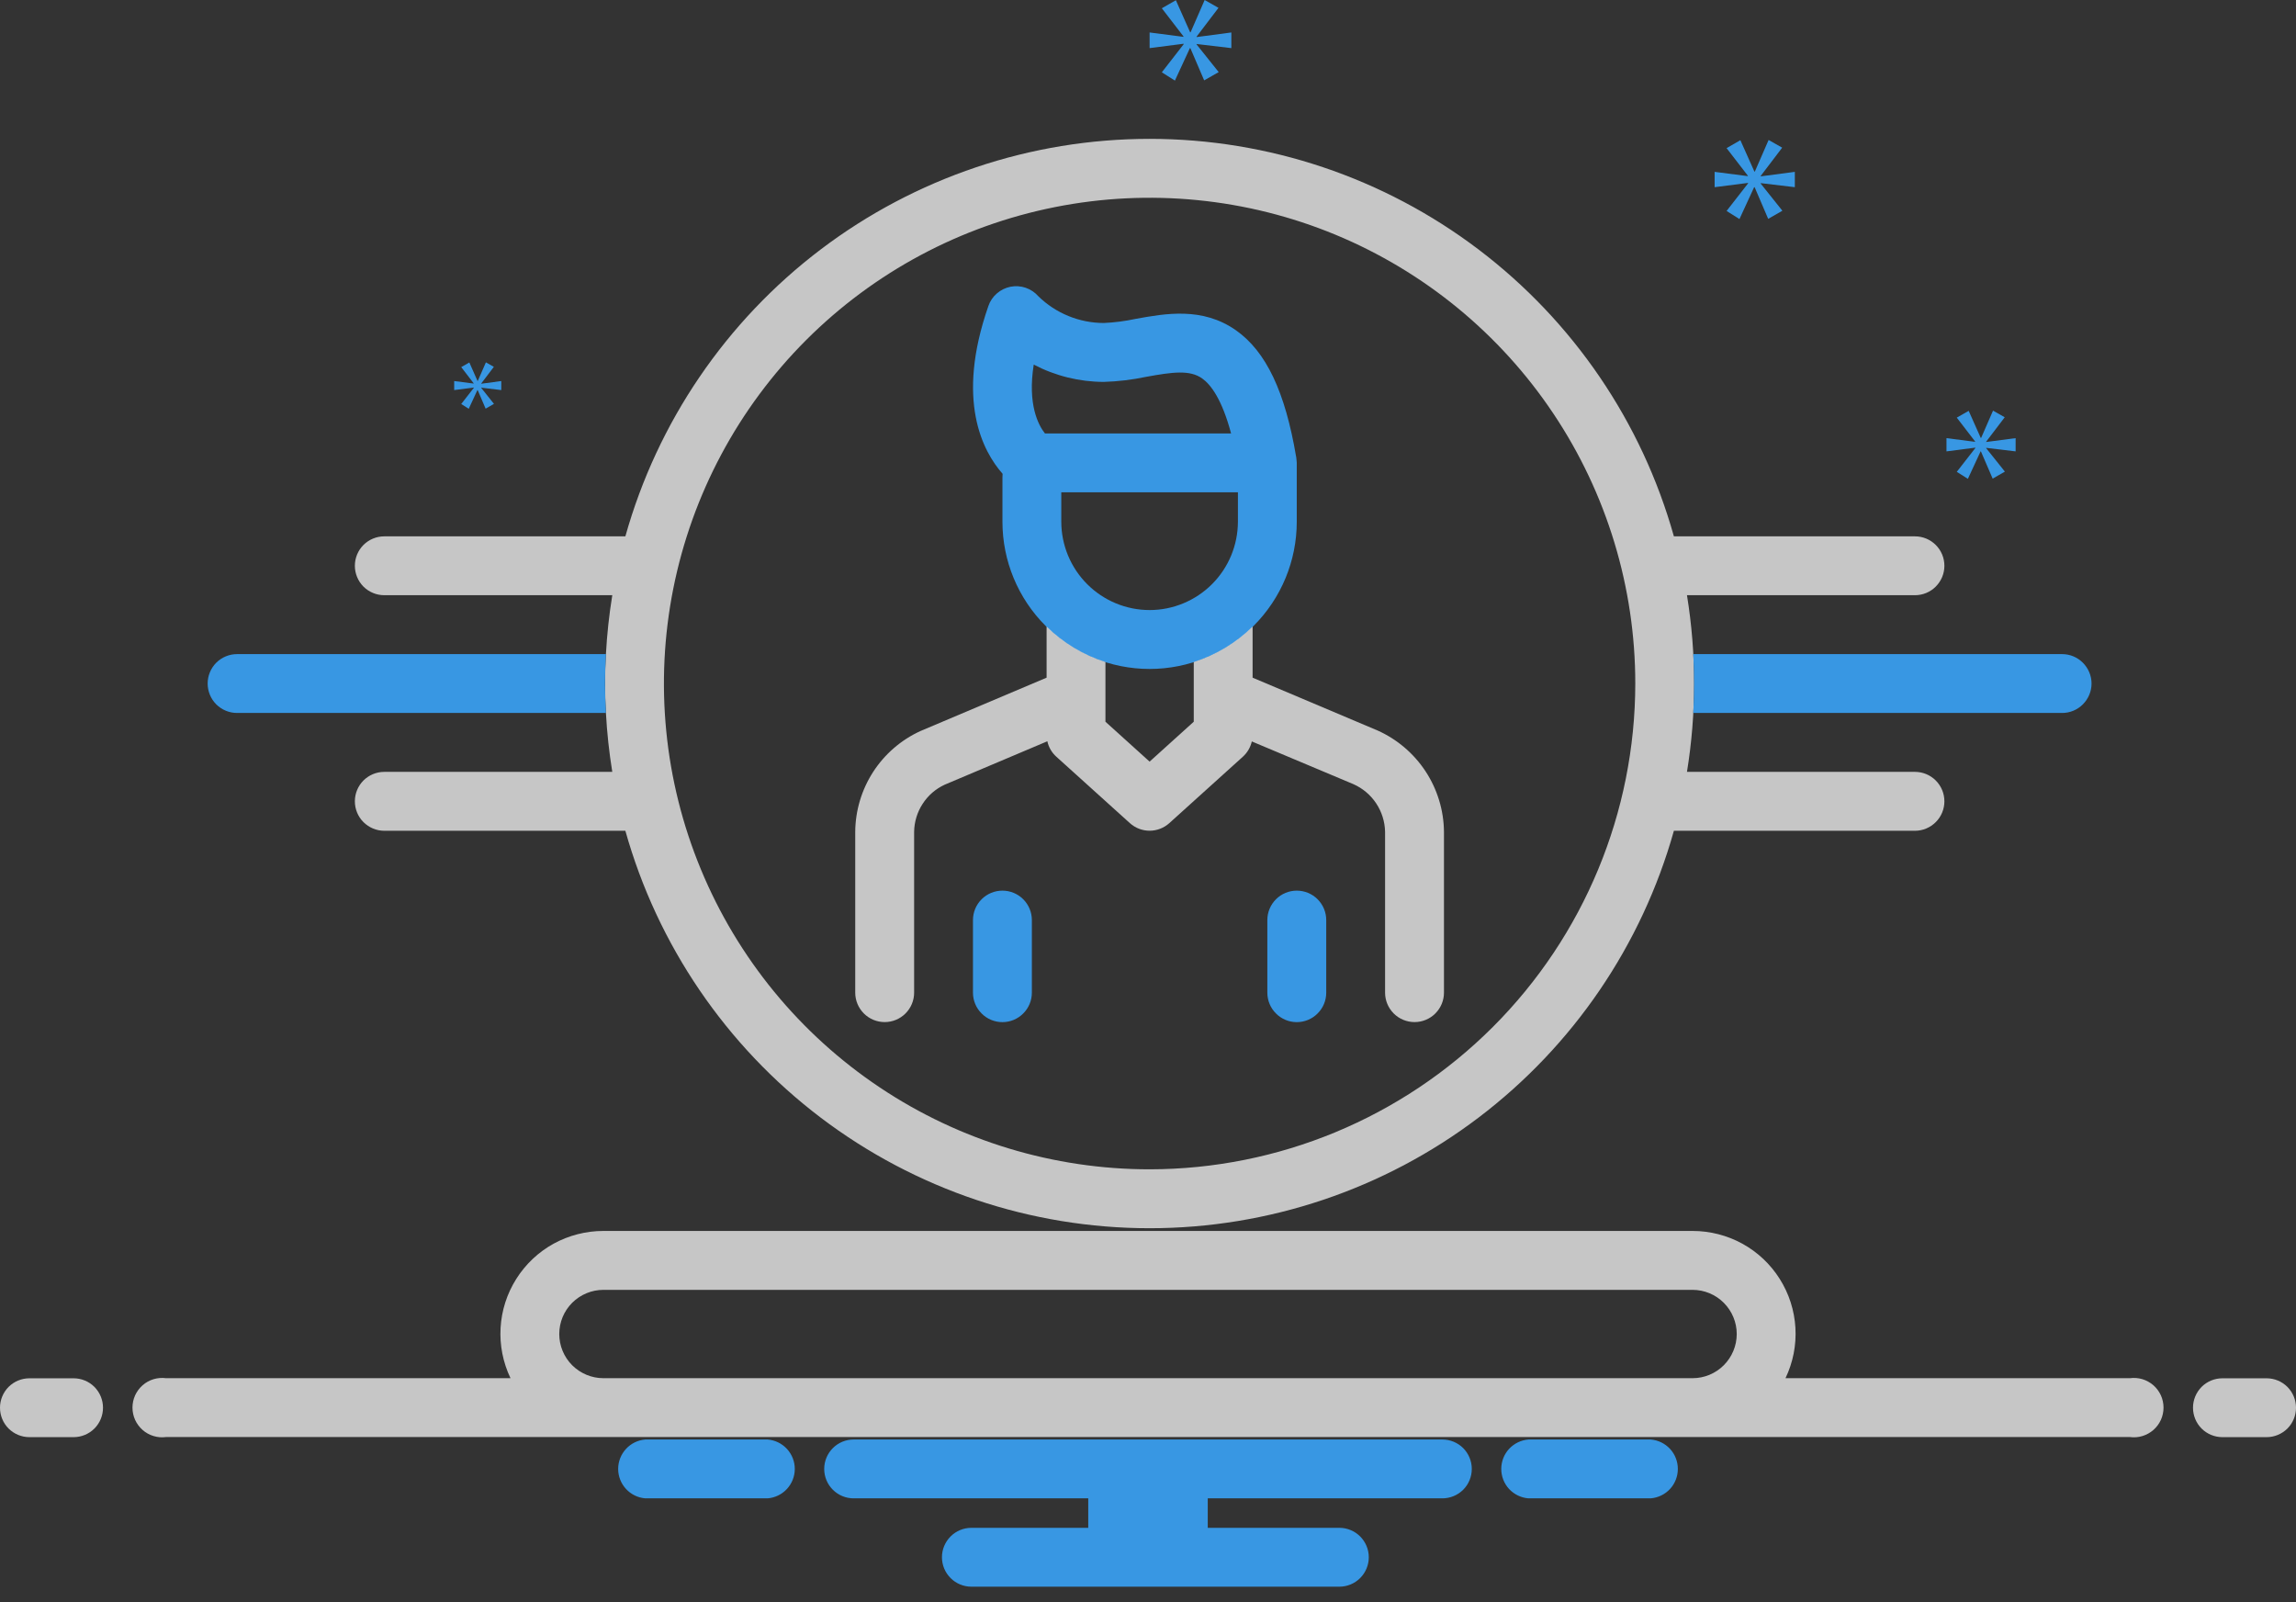 <svg width="43" height="30" viewBox="0 0 43 30" fill="none" xmlns="http://www.w3.org/2000/svg">
<rect x="0" y="0" width="43" height="30" fill="#333333" stroke="none"/>
<path d="M35.864 14.453H31.594C31.772 13.357 31.772 12.241 31.594 11.145H35.864C36.01 11.145 36.15 11.087 36.253 10.984C36.357 10.88 36.415 10.74 36.415 10.594C36.415 10.448 36.357 10.307 36.253 10.204C36.15 10.101 36.01 10.043 35.864 10.043H31.349C30.748 7.901 29.463 6.015 27.69 4.671C25.918 3.328 23.755 2.6 21.53 2.6C19.306 2.6 17.143 3.328 15.37 4.671C13.598 6.015 12.313 7.901 11.712 10.043H7.197C7.051 10.043 6.911 10.101 6.807 10.204C6.704 10.307 6.646 10.448 6.646 10.594C6.646 10.74 6.704 10.88 6.807 10.984C6.911 11.087 7.051 11.145 7.197 11.145H11.467C11.408 11.51 11.368 11.878 11.348 12.248C11.327 12.615 11.327 12.983 11.348 13.35C11.368 13.72 11.408 14.088 11.467 14.453H7.197C7.051 14.453 6.911 14.511 6.807 14.614C6.704 14.718 6.646 14.858 6.646 15.004C6.646 15.15 6.704 15.291 6.807 15.394C6.911 15.497 7.051 15.556 7.197 15.556H11.712C12.313 17.697 13.598 19.583 15.37 20.927C17.143 22.271 19.306 22.998 21.53 22.998C23.755 22.998 25.918 22.271 27.69 20.927C29.463 19.583 30.748 17.697 31.349 15.556H35.864C36.01 15.556 36.15 15.497 36.253 15.394C36.357 15.291 36.415 15.15 36.415 15.004C36.415 14.858 36.357 14.718 36.253 14.614C36.15 14.511 36.01 14.453 35.864 14.453ZM21.53 21.895C19.731 21.895 17.973 21.362 16.477 20.362C14.981 19.363 13.815 17.942 13.127 16.28C12.438 14.618 12.258 12.789 12.609 11.024C12.96 9.26 13.826 7.639 15.098 6.367C16.37 5.095 17.991 4.229 19.756 3.878C21.52 3.527 23.349 3.707 25.011 4.395C26.673 5.084 28.094 6.25 29.093 7.746C30.093 9.241 30.626 11 30.626 12.799C30.624 15.211 29.665 17.523 27.96 19.228C26.254 20.934 23.942 21.893 21.53 21.895Z" fill="white" fill-opacity="0.72"/>
<path d="M39.171 12.799C39.171 12.945 39.112 13.085 39.009 13.188C38.906 13.292 38.766 13.35 38.62 13.35H31.712C31.732 12.983 31.732 12.615 31.712 12.248H38.62C38.766 12.248 38.906 12.306 39.009 12.41C39.112 12.513 39.171 12.653 39.171 12.799ZM11.348 13.35H4.44C4.294 13.35 4.154 13.292 4.05 13.189C3.947 13.085 3.889 12.945 3.889 12.799C3.889 12.653 3.947 12.513 4.05 12.409C4.154 12.306 4.294 12.248 4.44 12.248H11.348C11.326 12.615 11.326 12.983 11.348 13.35ZM18.774 16.677C18.627 16.677 18.487 16.735 18.384 16.838C18.28 16.942 18.222 17.082 18.222 17.228V18.587C18.222 18.734 18.28 18.874 18.384 18.977C18.487 19.081 18.627 19.139 18.774 19.139C18.92 19.139 19.06 19.081 19.163 18.977C19.267 18.874 19.325 18.734 19.325 18.587V17.228C19.325 17.082 19.267 16.942 19.163 16.838C19.06 16.735 18.92 16.677 18.774 16.677ZM24.286 16.677C24.14 16.677 24 16.735 23.897 16.838C23.793 16.942 23.735 17.082 23.735 17.228V18.587C23.735 18.734 23.793 18.874 23.897 18.977C24 19.081 24.14 19.139 24.286 19.139C24.433 19.139 24.573 19.081 24.676 18.977C24.78 18.874 24.838 18.734 24.838 18.587V17.228C24.838 17.082 24.78 16.942 24.676 16.838C24.573 16.735 24.433 16.677 24.286 16.677Z" fill="#3897E3"/>
<path d="M22.41 0.686L22.82 0.147L22.561 0L22.298 0.604H22.289L22.022 0.004L21.759 0.155L22.164 0.681V0.69L21.53 0.608V0.901L22.168 0.819V0.828L21.759 1.354L22.004 1.509L22.285 0.901H22.293L22.552 1.505L22.824 1.35L22.41 0.832V0.824L23.061 0.901V0.608L22.41 0.694V0.686Z" fill="#3897E3"/>
<path d="M8.874 7.262L8.638 7.565L8.779 7.654L8.941 7.304H8.946L9.095 7.652L9.251 7.562L9.013 7.264V7.259L9.388 7.304V7.135L9.013 7.185V7.18L9.249 6.869L9.1 6.785L8.948 7.133H8.943L8.79 6.787L8.638 6.874L8.871 7.177V7.182L8.506 7.135V7.304L8.874 7.257V7.262Z" fill="#3897E3"/>
<path d="M33.614 3.505V3.218L32.975 3.302V3.294L33.377 2.765L33.123 2.621L32.865 3.213H32.857L32.594 2.625L32.336 2.774L32.734 3.29V3.298L32.112 3.218V3.505L32.738 3.425V3.434L32.336 3.95L32.577 4.102L32.852 3.505H32.861L33.115 4.098L33.381 3.946L32.975 3.438V3.429L33.614 3.505Z" fill="#3897E3"/>
<path d="M37.198 8.269L37.545 7.813L37.326 7.689L37.103 8.2H37.096L36.87 7.693L36.647 7.82L36.99 8.266V8.273L36.454 8.204V8.452L36.994 8.382V8.39L36.647 8.835L36.855 8.966L37.093 8.452H37.099L37.319 8.962L37.548 8.831L37.198 8.393V8.386L37.749 8.452V8.204L37.198 8.276V8.269Z" fill="#3897E3"/>
<path d="M1.378 25.808H0.551C0.405 25.808 0.265 25.866 0.161 25.969C0.058 26.073 0 26.213 0 26.359C0 26.505 0.058 26.646 0.161 26.749C0.265 26.852 0.405 26.91 0.551 26.91H1.378C1.524 26.91 1.665 26.852 1.768 26.749C1.871 26.646 1.929 26.505 1.929 26.359C1.929 26.213 1.871 26.073 1.768 25.969C1.665 25.866 1.524 25.808 1.378 25.808ZM42.449 25.808H41.622C41.476 25.808 41.335 25.866 41.232 25.969C41.129 26.073 41.071 26.213 41.071 26.359C41.071 26.505 41.129 26.646 41.232 26.749C41.335 26.852 41.476 26.91 41.622 26.91H42.449C42.595 26.91 42.735 26.852 42.839 26.749C42.942 26.646 43 26.505 43 26.359C43 26.213 42.942 26.073 42.839 25.969C42.735 25.866 42.595 25.808 42.449 25.808Z" fill="white" fill-opacity="0.72"/>
<path d="M30.914 26.954H28.625C28.486 26.965 28.357 27.028 28.262 27.13C28.168 27.232 28.116 27.366 28.116 27.505C28.116 27.644 28.168 27.778 28.262 27.88C28.357 27.982 28.486 28.045 28.625 28.056H30.914C31.053 28.045 31.182 27.982 31.277 27.88C31.371 27.778 31.423 27.644 31.423 27.505C31.423 27.366 31.371 27.232 31.277 27.13C31.182 27.028 31.053 26.965 30.914 26.954ZM14.376 26.954H12.086C11.947 26.965 11.818 27.028 11.724 27.13C11.63 27.232 11.577 27.366 11.577 27.505C11.577 27.644 11.63 27.778 11.724 27.88C11.818 27.982 11.947 28.045 12.086 28.056H14.376C14.514 28.045 14.644 27.982 14.738 27.88C14.832 27.778 14.885 27.644 14.885 27.505C14.885 27.366 14.832 27.232 14.738 27.13C14.644 27.028 14.514 26.965 14.376 26.954ZM27.013 26.954H15.987C15.841 26.954 15.701 27.012 15.598 27.115C15.494 27.219 15.436 27.359 15.436 27.505C15.436 27.651 15.494 27.792 15.598 27.895C15.701 27.998 15.841 28.056 15.987 28.056H20.381V28.608H18.192C18.046 28.608 17.906 28.666 17.803 28.769C17.699 28.873 17.641 29.013 17.641 29.159C17.641 29.305 17.699 29.445 17.803 29.549C17.906 29.652 18.046 29.71 18.192 29.71H25.084C25.23 29.71 25.37 29.652 25.473 29.549C25.577 29.445 25.635 29.305 25.635 29.159C25.635 29.013 25.577 28.873 25.473 28.769C25.37 28.666 25.23 28.608 25.084 28.608H22.619V28.056H27.013C27.159 28.056 27.299 27.998 27.403 27.895C27.506 27.792 27.564 27.651 27.564 27.505C27.564 27.359 27.506 27.219 27.403 27.115C27.299 27.012 27.159 26.954 27.013 26.954Z" fill="#3897E3"/>
<path d="M39.891 25.806H33.439C33.58 25.512 33.644 25.187 33.625 24.862C33.606 24.537 33.505 24.222 33.331 23.947C33.157 23.671 32.916 23.444 32.63 23.287C32.345 23.131 32.024 23.049 31.699 23.049H11.301C10.976 23.049 10.655 23.131 10.369 23.287C10.084 23.444 9.843 23.671 9.669 23.947C9.495 24.222 9.394 24.537 9.375 24.862C9.356 25.187 9.42 25.512 9.561 25.806H3.109C3.03 25.796 2.951 25.802 2.875 25.825C2.799 25.848 2.729 25.887 2.67 25.939C2.611 25.991 2.563 26.056 2.53 26.128C2.498 26.2 2.481 26.278 2.481 26.357C2.481 26.436 2.498 26.514 2.53 26.586C2.563 26.658 2.611 26.723 2.67 26.775C2.729 26.827 2.799 26.866 2.875 26.889C2.951 26.912 3.03 26.919 3.109 26.908H39.891C39.969 26.919 40.049 26.912 40.125 26.889C40.2 26.866 40.27 26.827 40.33 26.775C40.389 26.723 40.437 26.658 40.47 26.586C40.502 26.514 40.519 26.436 40.519 26.357C40.519 26.278 40.502 26.2 40.47 26.128C40.437 26.056 40.389 25.991 40.33 25.939C40.27 25.887 40.2 25.848 40.125 25.825C40.049 25.802 39.969 25.796 39.891 25.806ZM11.301 25.806C11.082 25.806 10.872 25.719 10.716 25.564C10.561 25.409 10.474 25.198 10.474 24.979C10.474 24.759 10.561 24.549 10.716 24.394C10.872 24.239 11.082 24.152 11.301 24.152H31.699C31.918 24.152 32.128 24.239 32.283 24.394C32.438 24.549 32.526 24.759 32.526 24.979C32.526 25.198 32.438 25.409 32.283 25.564C32.128 25.719 31.918 25.806 31.699 25.806H11.301Z" fill="white" fill-opacity="0.72"/>
<path d="M24.276 8.56L24.275 8.558C24.07 7.337 23.712 6.582 23.148 6.185C22.52 5.743 21.826 5.87 21.267 5.971C21.072 6.013 20.872 6.039 20.672 6.048C20.213 6.047 19.772 5.867 19.444 5.545C19.381 5.473 19.299 5.419 19.208 5.388C19.117 5.357 19.019 5.351 18.925 5.369C18.831 5.388 18.743 5.431 18.67 5.494C18.597 5.557 18.542 5.638 18.511 5.729C17.893 7.499 18.408 8.454 18.777 8.872C18.776 8.896 18.774 8.919 18.774 8.942V9.769C18.774 10.5 19.064 11.201 19.581 11.718C20.098 12.235 20.799 12.526 21.53 12.526C22.261 12.526 22.962 12.235 23.479 11.718C23.996 11.201 24.286 10.5 24.286 9.769V8.667C24.286 8.648 24.277 8.566 24.276 8.56ZM19.36 6.827C19.765 7.039 20.215 7.15 20.672 7.151C20.939 7.143 21.204 7.111 21.465 7.056C21.962 6.966 22.281 6.922 22.514 7.086C22.675 7.2 22.884 7.472 23.056 8.116H19.57C19.448 7.962 19.241 7.578 19.36 6.827ZM21.53 11.423C21.091 11.423 20.671 11.248 20.361 10.938C20.051 10.628 19.877 10.208 19.876 9.769V9.218H23.184V9.769C23.183 10.208 23.009 10.628 22.699 10.938C22.389 11.248 21.968 11.423 21.53 11.423Z" fill="#3897E3"/>
<path d="M25.799 13.678L23.459 12.689V11.732C23.149 12.037 22.772 12.264 22.357 12.396L22.357 13.514L21.53 14.261L20.703 13.514V12.396C20.288 12.264 19.911 12.037 19.601 11.732V12.689L17.237 13.689C16.876 13.854 16.569 14.12 16.353 14.453C16.137 14.787 16.02 15.176 16.017 15.574V18.587C16.017 18.733 16.075 18.873 16.179 18.977C16.282 19.08 16.422 19.138 16.569 19.138C16.715 19.138 16.855 19.08 16.958 18.977C17.062 18.873 17.12 18.733 17.12 18.587V15.574C17.123 15.388 17.178 15.207 17.279 15.052C17.379 14.896 17.522 14.772 17.69 14.694L19.615 13.88C19.639 13.991 19.698 14.092 19.782 14.168L21.161 15.413C21.262 15.504 21.393 15.555 21.53 15.555C21.666 15.555 21.798 15.504 21.899 15.413L23.278 14.168C23.361 14.092 23.419 13.993 23.444 13.883L25.347 14.683C25.52 14.76 25.668 14.884 25.773 15.042C25.878 15.2 25.936 15.384 25.94 15.574V18.587C25.94 18.733 25.998 18.873 26.102 18.977C26.205 19.08 26.345 19.138 26.492 19.138C26.638 19.138 26.778 19.08 26.881 18.977C26.985 18.873 27.043 18.733 27.043 18.587V15.574C27.039 15.172 26.919 14.78 26.699 14.444C26.478 14.108 26.166 13.842 25.799 13.678Z" fill="white" fill-opacity="0.72"/>
</svg>
